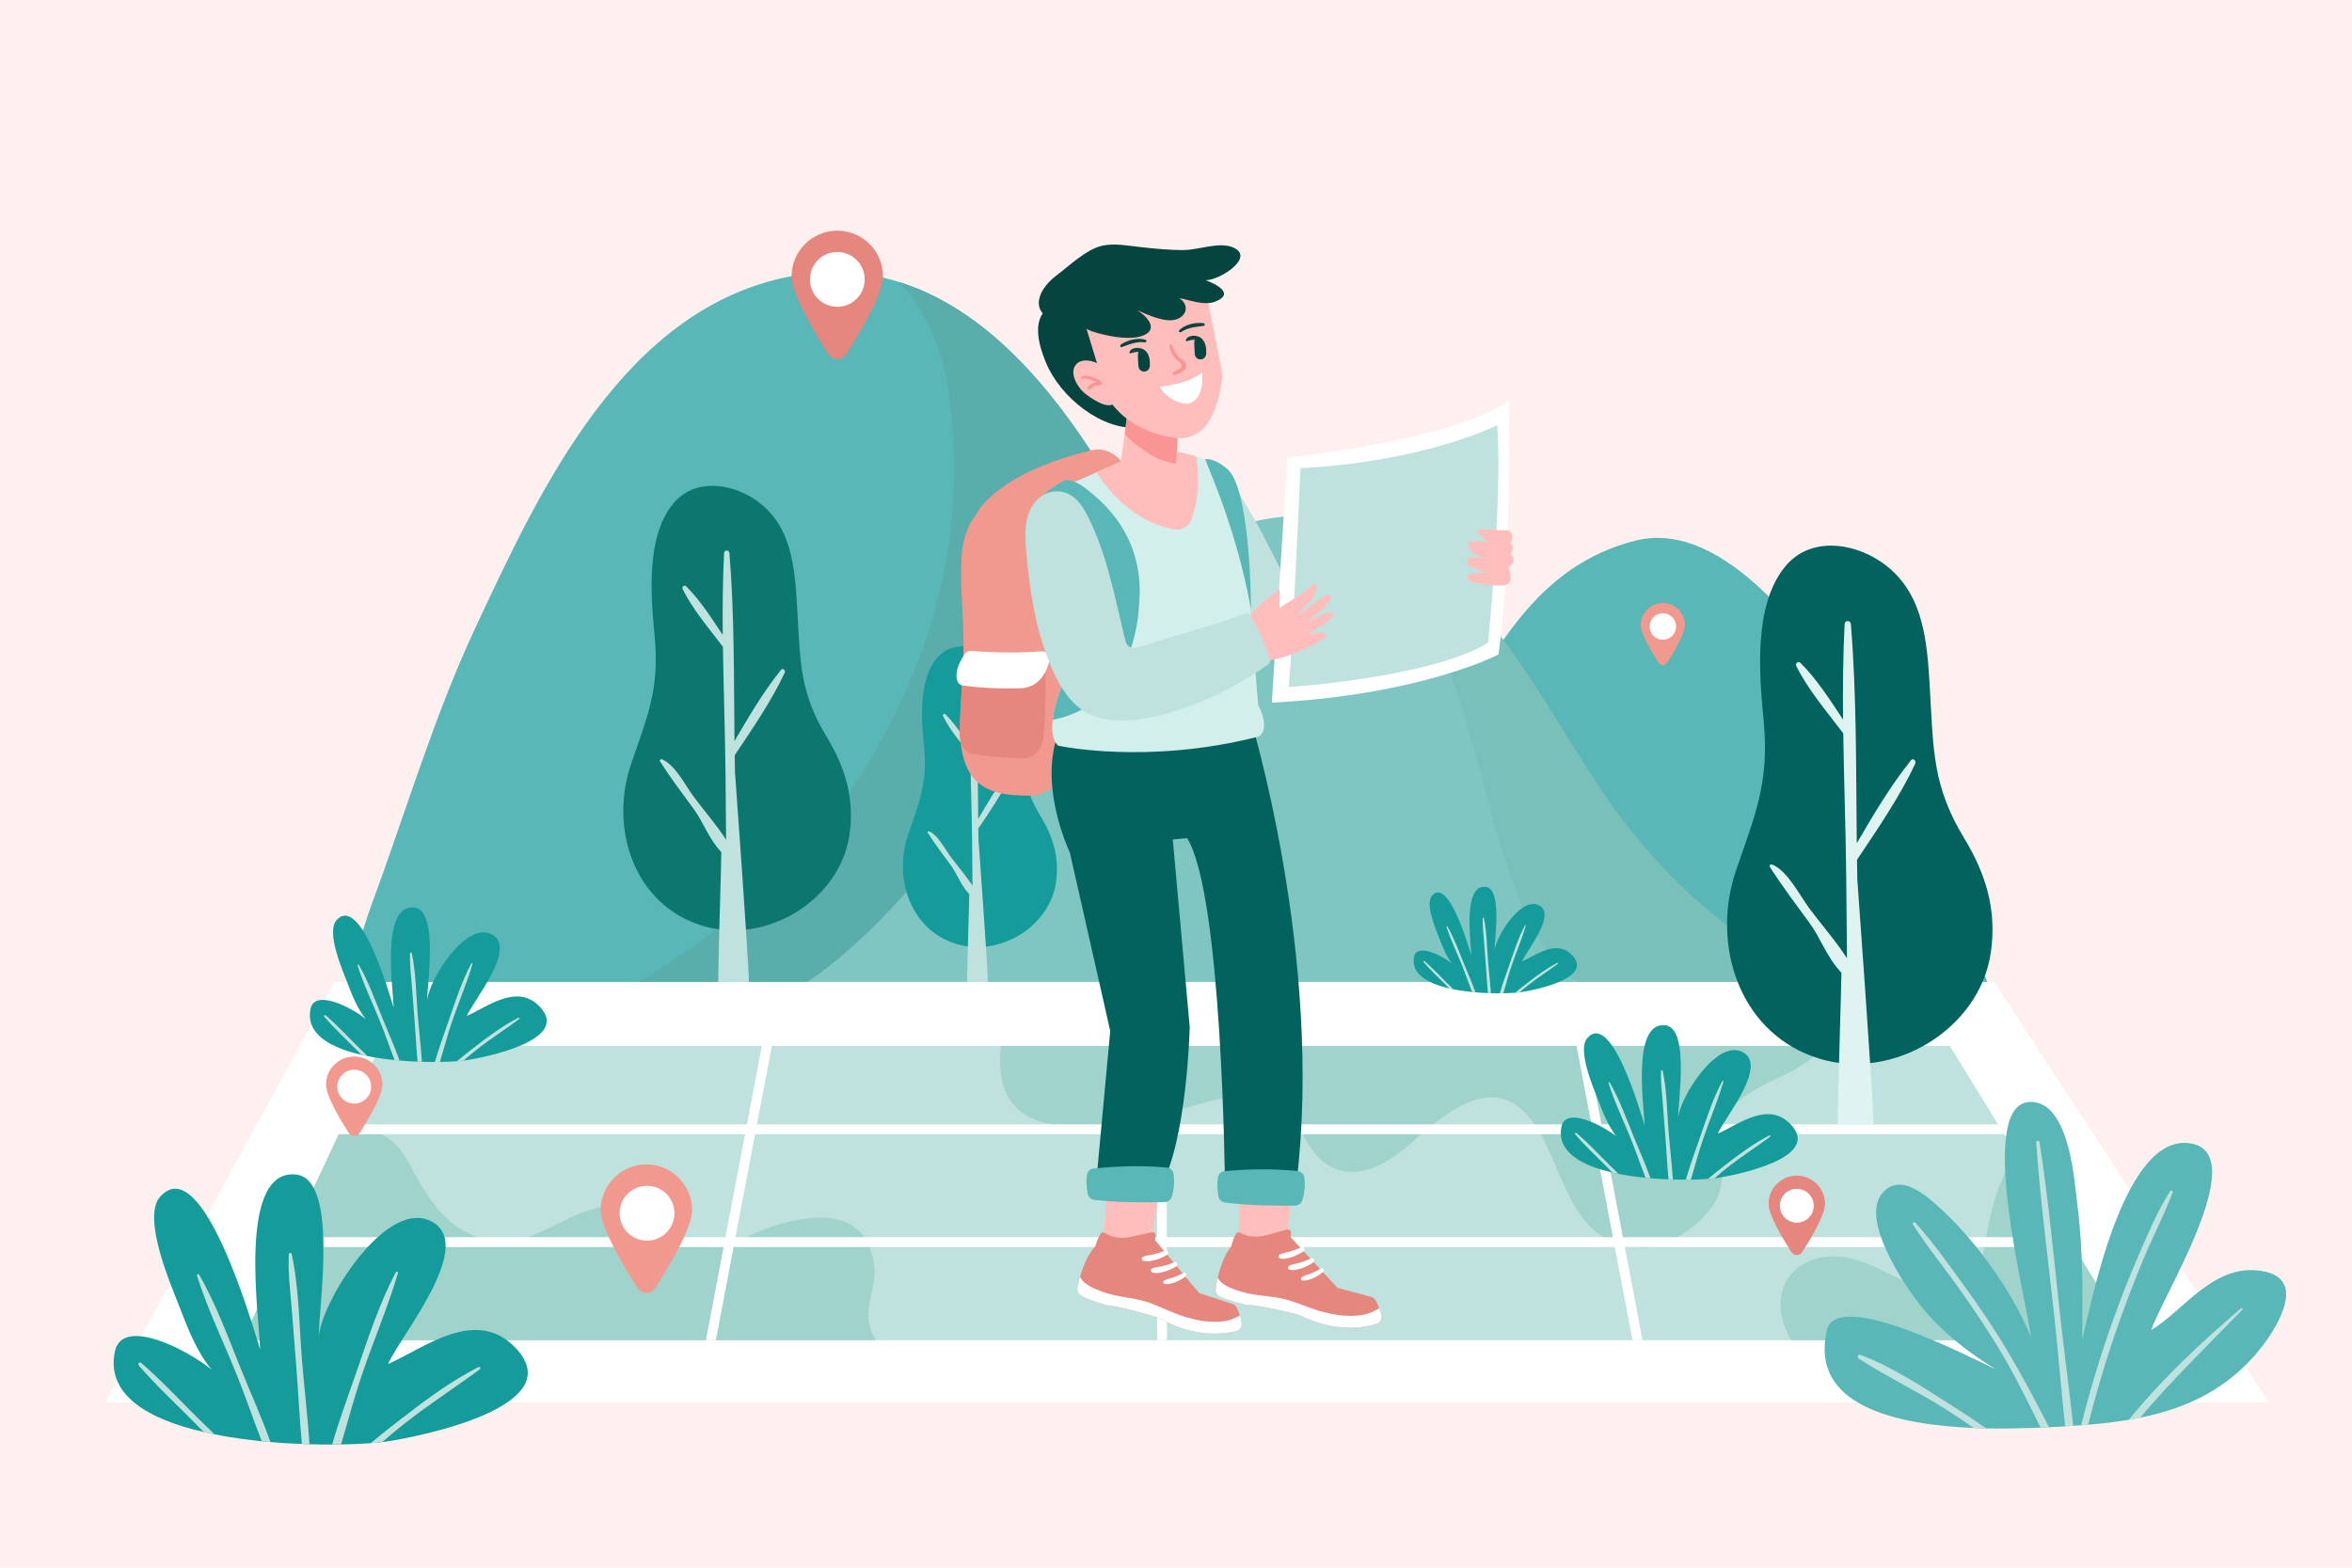 <?xml version="1.0" encoding="utf-8"?>
<!-- Generator: Adobe Illustrator 27.5.0, SVG Export Plug-In . SVG Version: 6.00 Build 0)  -->
<svg version="1.1" xmlns="http://www.w3.org/2000/svg" xmlns:xlink="http://www.w3.org/1999/xlink" x="0px" y="0px"
	 viewBox="0 0 750 500" style="enable-background:new 0 0 750 500;" xml:space="preserve">
<g id="BACKGROUND">
	<rect style="fill:#FFF0F0;" width="750" height="500"/>
</g>
<g id="OBJECTS">
	<g>
		<path style="fill:#59B7B7;" d="M637.155,325.758c-1.001,4.099-90.246,8.494-195.728,12.264
			c-108.188,3.864-233.444,7.055-298.066,8.619c-27.141,0.657-43.582,1.017-43.582,1.017c3.41-4.865,13.563-45.287,18.725-59.21
			c10.888-29.362,19.804-59.867,33.101-88.274c20.555-43.926,47.305-102.353,101.211-112.162
			c12.311-2.237,23.637-1.299,34.008,1.971c27.36,8.588,48.228,33.289,63.918,58.412c11.982,19.147,21.916,39.452,32.491,59.382
			c9.98,18.803,19.617,41.971,41.955,48.431c6.054,1.752,11.529,0.814,16.441-1.799c12.39-6.523,21.306-23.527,27.564-34.212
			c12.78-21.869,26.64-41.345,52.405-47.79C577.289,158.486,638.673,319.438,637.155,325.758z"/>
		<path style="fill:#59ADAB;" d="M441.427,338.023c-3.019,11.122-10.794,18.959-29.753,21.759
			c-11.607,1.705-24.935-1.048-36.511-2.487c-14.064-1.736-27.313-2.628-41.533-2.597c-13.907,0.031-27.548-2.331-41.283-2.253
			c-19.1,0.125-37.919,0.61-57.051-0.313c-21.666-1.048-43.41-0.61-65.091-0.547c-9.668,0.031-20.367,1.251-29.472-2.519
			c0.767-0.86,1.658-1.658,2.628-2.424c5.757-4.458,14.517-7.274,20.727-10.637c11.435-6.164,22.62-12.796,33.821-19.366
			c32.178-18.881,59.945-41.188,79.327-73.82c21.916-36.871,32.069-78.576,24.654-121.297c-1.955-11.279-7.196-22.901-15.065-31.537
			c27.36,8.588,48.228,33.289,63.918,58.412c11.982,19.147,21.916,39.452,32.491,59.382c9.98,18.803,19.617,41.971,41.955,48.431
			c6.054,1.752,11.529,0.814,16.441-1.799c0.673,15.737,0.626,31.521,1.033,47.587C443.023,315.793,444.087,328.199,441.427,338.023
			z"/>
		<path style="fill:#7FC5C2;" d="M618.102,323.678H236.016c37.888-11.044,71.521-62.839,91.935-87.43
			c26.531-31.959,46.57-77.465,95.768-71.052c1.361,0.172,2.707,0.391,4.02,0.657c42.409,8.432,63.793,59.632,86.319,91.153
			c12.17,17.02,27.282,32.397,44.536,43.691c9.746,6.383,19.898,11.482,31.146,14.658
			C596.608,317.295,615.896,318.656,618.102,323.678z"/>
		<path style="fill:#79BFBA;" d="M618.102,323.678h-99.052c-14.877-7.337-26.781-17.552-34.181-35.854
			c-11.732-28.987-14.892-59.96-29.19-88.478c-6.304-12.561-15.815-25.639-27.939-33.492c42.409,8.432,63.793,59.632,86.319,91.153
			c12.17,17.02,27.282,32.397,44.536,43.691c9.746,6.383,19.898,11.482,31.146,14.658
			C596.608,317.295,615.896,318.656,618.102,323.678z"/>
	</g>
	<g>
		<polygon style="fill:#FFFFFF;" points="723.428,447.256 33.562,447.256 106.693,313.183 635.853,313.183 		"/>
		<polygon style="fill:#BFE2DE;" points="679.627,427.439 77.363,427.439 91.239,397.717 92.694,394.588 107.946,361.909 
			108.024,361.738 109.479,358.609 121.164,333.58 621.747,333.58 637.171,358.609 639.111,361.738 643.178,368.339 
			659.369,394.588 661.293,397.717 		"/>
		<path style="fill:#9FD3CC;" d="M279.27,427.439H77.363l30.583-65.53c0.234-0.078,0.469-0.156,0.704-0.219
			c11.279-3.176,17.27,0.672,22.292,10.215c5.553,10.559,11.842,20.853,24.482,23.496c10.935,2.3,18.725-3.708,28.314-7.853
			c14.329-6.21,19.929-1.674,31.443,6.257c13.61,9.386,21.541-0.532,35.432-3.942c13.062-3.207,25.42-2.378,28.001,12.812
			c0.986,5.804-1.158,9.699-1.642,15.362C276.626,422.23,277.784,424.936,279.27,427.439z"/>
		<path style="fill:#9FD3CC;" d="M581.669,333.58c-2.08,2.393-4.427,4.474-6.977,6.132c-7.321,4.771-21.071,8.401-25.013,17.661
			c-2.909,6.805,0.954,15.346-1.22,22.417c-2.862,9.386-15.862,18.302-25.529,18.052c-22.761-0.595-23.981-25.921-34.134-40.031
			c-12.233-17.004-28.408-2.456-39.906,7.665c-12.702,11.185-26.234,12.233-33.633-4.287c-8.557-19.116-24.857-10.715-42.362-6.476
			c-16.957,4.114-52.28,12.608-53.906-14.11c-0.157-2.44-0.094-4.787,0.157-7.024H581.669z"/>
		<path style="fill:#9FD3CC;" d="M679.627,427.439H571.125c-0.798-1.392-1.439-2.706-1.909-3.926
			c-4.959-12.968,3.27-23.559,16.957-22.745c11.404,0.673,20.649,10.074,32.084,11.091c14.47,1.267,13.656-11.701,16.16-22.87
			c1.376-6.179,3.973-15.127,8.76-20.649L679.627,427.439z"/>
		<path style="fill:#FFFFFF;" d="M661.293,397.717l-1.924-3.129H517.51c-2.083-10.95-4.166-21.901-6.247-32.851h127.847l-1.94-3.129
			H510.668c-1.586-8.343-3.174-16.686-4.76-25.029h-3.176c1.585,8.343,3.17,16.686,4.756,25.029H372.047
			c-0.01-8.343-0.021-16.686-0.029-25.029h-3.129c0.008,8.343,0.019,16.686,0.029,25.029H241.363
			c1.587-8.343,3.174-16.686,4.76-25.029h-3.191c-1.585,8.343-3.17,16.686-4.756,25.029H109.479l-1.455,3.129h129.557
			c-2.08,10.95-4.161,21.9-6.242,32.851H92.694l-1.455,3.129h139.506c-1.883,9.907-3.765,19.815-5.647,29.722h3.176
			c1.882-9.907,3.768-19.815,5.652-29.722h135.039c0.012,9.907,0.025,19.815,0.035,29.722h3.129
			c-0.01-9.907-0.022-19.815-0.035-29.722h142.826c1.883,9.907,3.765,19.815,5.647,29.722h3.191
			c-1.887-9.907-3.767-19.815-5.652-29.722H661.293z M234.52,394.588c2.083-10.95,4.164-21.901,6.247-32.851h128.155
			c0.013,10.95,0.025,21.9,0.038,32.851H234.52z M372.089,394.588c-0.013-10.95-0.025-21.901-0.038-32.851h136.032
			c2.081,10.95,4.161,21.9,6.242,32.851H372.089z"/>
	</g>
	<g>
		<g>
			<path style="fill:#0C776F;" d="M220.035,293.803c-18.875-8.287-25.327-30.974-18.832-50.001
				c5.257-15.398,9.165-24.033,7.552-40.95c-1.191-12.489-2.869-31.433,5.823-42.106c6.743-8.279,18.34-6.688,26.119-1.458
				c12.081,8.122,12.784,22.147,13.557,35.614c0.939,16.372,0.819,26.046,9.306,40.021c5.924,9.755,9.018,19.662,7.311,31.33
				c-3.084,21.064-26.736,35.165-46.867,29.018C222.626,294.851,221.303,294.359,220.035,293.803z"/>
			<path style="fill:#BFE2DE;" d="M221.148,257.942c3.339,4.55,4.885,9.706,8.863,13.802c0.027,2.935-0.909,30.949-1.004,41.5h9.827
				c-0.346-10.552-4.46-66.952-4.46-66.952c-0.041-1.802-0.064-3.609-0.092-5.414c5.595-8.363,11.675-17.221,15.951-26.314
				c0.336-0.715-0.61-1.638-1.189-0.917c-5.56,6.93-10.308,14.946-14.83,22.728c-0.227-19.978,0.015-40.113-1.613-59.969
				c-0.089-1.088-1.653-1.109-1.708,0c-0.436,8.671-0.512,17.384-0.427,26.109c-3.569-5.37-7.171-11.053-11.668-15.511
				c-0.596-0.591-1.47,0.154-1.121,0.865c3.229,6.574,8.447,12.574,12.845,18.432c0.196,13.349,0.696,26.715,0.819,39.992
				c0.066,7.177,0.133,14.355,0.199,21.532c-3.051-4.761-6.991-9.219-10.299-13.666c-2.585-3.474-5.878-10.172-10.097-11.971
				c-0.422-0.18-0.973,0.212-0.684,0.663C213.775,248.038,217.501,252.972,221.148,257.942z"/>
		</g>
		<g>
			<path style="fill:#159B9A;" d="M302.321,300.088c-12.774-5.608-17.14-20.961-12.744-33.837
				c3.557-10.42,6.202-16.264,5.111-27.712c-0.806-8.452-1.942-21.272,3.941-28.495c4.563-5.603,12.411-4.526,17.676-0.987
				c8.176,5.496,8.651,14.987,9.174,24.101c0.635,11.079,0.555,17.626,6.298,27.084c4.009,6.602,6.103,13.306,4.948,21.202
				c-2.087,14.255-18.093,23.798-31.717,19.638C304.074,300.797,303.179,300.464,302.321,300.088z"/>
			<path style="fill:#BFE2DE;" d="M303.074,275.819c2.26,3.079,3.306,6.568,5.998,9.34c0.019,1.986-0.615,20.944-0.679,28.085h6.65
				c-0.234-7.141-3.018-45.309-3.018-45.309c-0.027-1.219-0.043-2.442-0.063-3.664c3.786-5.66,7.901-11.654,10.795-17.808
				c0.227-0.484-0.413-1.108-0.805-0.62c-3.763,4.689-6.976,10.114-10.036,15.381c-0.154-13.52,0.01-27.146-1.092-40.583
				c-0.061-0.736-1.119-0.751-1.156,0c-0.295,5.868-0.347,11.765-0.289,17.669c-2.415-3.634-4.853-7.48-7.896-10.497
				c-0.403-0.4-0.995,0.104-0.758,0.585c2.185,4.449,5.716,8.509,8.693,12.474c0.133,9.034,0.471,18.079,0.554,27.064
				c0.045,4.857,0.09,9.714,0.135,14.572c-2.065-3.222-4.731-6.239-6.97-9.248c-1.749-2.351-3.978-6.883-6.833-8.101
				c-0.285-0.122-0.658,0.143-0.463,0.449C298.085,269.116,300.606,272.456,303.074,275.819z"/>
		</g>
		<g>
			<path style="fill:#02625E;" d="M575.543,335.939c-22.011-9.663-29.535-36.12-21.96-58.308
				c6.13-17.956,10.688-28.025,8.807-47.753c-1.389-14.564-3.346-36.655,6.79-49.101c7.863-9.654,21.387-7.799,30.459-1.7
				c14.088,9.471,14.908,25.826,15.809,41.531c1.095,19.092,0.956,30.373,10.852,46.67c6.908,11.376,10.517,22.929,8.526,36.535
				c-3.596,24.564-31.178,41.007-54.654,33.839C578.564,337.161,577.021,336.587,575.543,335.939z"/>
			<path style="fill:#DFF4F1;" d="M576.841,294.12c3.894,5.306,5.697,11.318,10.336,16.094c0.032,3.423-1.06,36.091-1.171,48.395
				h11.459c-0.403-12.305-5.201-78.075-5.201-78.075c-0.047-2.101-0.075-4.208-0.108-6.314c6.524-9.753,13.614-20.082,18.602-30.686
				c0.392-0.833-0.712-1.91-1.386-1.069c-6.484,8.081-12.021,17.429-17.294,26.504c-0.265-23.297,0.018-46.777-1.881-69.932
				c-0.104-1.268-1.927-1.294-1.992,0c-0.508,10.112-0.598,20.272-0.498,30.447c-4.162-6.263-8.362-12.889-13.606-18.088
				c-0.695-0.689-1.714,0.18-1.307,1.008c3.765,7.665,9.851,14.663,14.979,21.494c0.228,15.567,0.811,31.154,0.954,46.636
				c0.078,8.37,0.155,16.74,0.232,25.109c-3.558-5.551-8.152-10.751-12.01-15.936c-3.014-4.051-6.854-11.861-11.774-13.959
				c-0.492-0.21-1.134,0.247-0.798,0.774C568.243,282.57,572.587,288.324,576.841,294.12z"/>
		</g>
	</g>
	<g>
		<g>
			<path style="fill:#159B9A;" d="M123.292,459.758c-0.422,0.063-0.892,0.125-1.392,0.188c-1.064,0.125-2.299,0.25-3.676,0.344
				c-2.659,0.203-5.882,0.344-9.48,0.407c-0.923,0.016-1.862,0.031-2.831,0.031c-2.299,0-4.709-0.031-7.212-0.094
				c-0.798-0.016-1.611-0.047-2.44-0.094c-3.238-0.109-6.617-0.313-10.028-0.61c-0.907-0.078-1.83-0.157-2.753-0.251
				c-2.065-0.219-4.145-0.453-6.21-0.735c-2.988-0.407-5.96-0.892-8.838-1.471c-1.173-0.219-2.315-0.469-3.457-0.735
				c-17.489-4.02-31.193-11.701-28.361-25.639c2.268-11.107,22.276-1.158,30.864,5.71c-4.818-5.647-7.884-13.875-10.465-20.555
				c-2.534-6.555-11.858-27.955-5.929-34.587c13.516-15.08,29.628,41.72,31.85,48.697c-0.141-9.355-7.478-57.333,11.263-55.784
				c13.954,1.142,7.415,42.018,7.415,52.311c0.266-11.028,22.01-46.1,36.668-36.933c12.89,8.056-10.653,36.198-14.532,45.083
				c11.451-5.021,27.954-18.381,40.579-5.225C182.345,448.573,133.694,458.209,123.292,459.758z"/>
			<path style="fill:#BFE2DE;" d="M86.233,459.93c-0.907-0.078-1.83-0.157-2.753-0.251c-2.675-6.82-5.021-13.781-7.712-20.524
				c-4.271-10.7-9.496-21.306-12.953-32.287c-0.125-0.422,0.485-0.657,0.704-0.298c5.506,9.59,9.386,20.43,13.547,30.661
				C80.101,444.678,83.495,452.234,86.233,459.93z"/>
			<path style="fill:#BFE2DE;" d="M98.701,460.634c-0.798-0.016-1.611-0.047-2.44-0.094c-0.767-8.197-1.127-16.456-1.784-24.622
				c-0.485-5.975-0.938-11.951-1.408-17.927c-0.454-5.929-1.283-11.998-0.97-17.927c0.016-0.516,0.798-0.657,0.907-0.125
				c2.409,11.107,2.393,23.105,3.332,34.415C97.058,443.067,98.122,451.858,98.701,460.634z"/>
			<path style="fill:#BFE2DE;" d="M126.905,406.024c-3.316,11.247-8.056,22.135-11.779,33.273c-2.346,7.008-4.239,14.251-6.382,21.4
				c-0.923,0.016-1.862,0.031-2.831,0.031c2.19-7.681,5.037-15.284,7.587-22.667c3.739-10.825,7.368-22.166,12.749-32.319
				C126.436,405.367,127.015,405.633,126.905,406.024z"/>
			<path style="fill:#BFE2DE;" d="M152.967,436.747c-7.931,5.882-16.238,11.185-24.012,17.317c-2.409,1.893-4.756,3.879-7.055,5.882
				c-1.064,0.125-2.299,0.25-3.676,0.344c3.301-2.784,6.695-5.444,10.059-8.041c7.634-5.897,15.643-11.842,24.278-16.222
				C153.029,435.793,153.389,436.434,152.967,436.747z"/>
			<path style="fill:#BFE2DE;" d="M68.431,457.474c-1.173-0.219-2.315-0.469-3.457-0.735c-1.048-1.079-2.096-2.143-3.144-3.207
				c-5.882-5.944-12.108-11.701-17.567-18.021c-0.469-0.547,0.25-1.267,0.798-0.798c6.32,5.46,12.077,11.686,18.021,17.567
				C64.849,454.017,66.632,455.738,68.431,457.474z"/>
		</g>
		<g>
			<path style="fill:#159B9A;" d="M148.61,338.156c-0.242,0.036-0.51,0.072-0.796,0.107c-0.608,0.071-1.315,0.143-2.103,0.197
				c-1.521,0.116-3.365,0.197-5.423,0.233c-0.528,0.009-1.065,0.018-1.62,0.018c-1.315,0-2.693-0.018-4.125-0.054
				c-0.456-0.009-0.922-0.027-1.396-0.054c-1.852-0.063-3.785-0.179-5.736-0.349c-0.519-0.045-1.047-0.09-1.575-0.143
				c-1.181-0.125-2.371-0.259-3.553-0.42c-1.709-0.233-3.409-0.51-5.056-0.841c-0.671-0.125-1.324-0.268-1.978-0.421
				c-10.005-2.3-17.844-6.693-16.224-14.667c1.298-6.354,12.743-0.662,17.656,3.266c-2.756-3.23-4.51-7.937-5.987-11.758
				c-1.45-3.75-6.783-15.991-3.392-19.785c7.732-8.626,16.949,23.866,18.22,27.857c-0.081-5.351-4.278-32.797,6.443-31.911
				c7.982,0.653,4.242,24.036,4.242,29.924c0.152-6.309,12.591-26.371,20.975-21.128c7.374,4.608-6.094,20.707-8.313,25.79
				c6.55-2.872,15.991-10.515,23.213-2.989C182.391,331.758,154.561,337.27,148.61,338.156z"/>
			<path style="fill:#BFE2DE;" d="M127.411,338.254c-0.519-0.045-1.047-0.09-1.575-0.143c-1.53-3.902-2.872-7.884-4.412-11.741
				c-2.443-6.121-5.432-12.188-7.41-18.47c-0.072-0.242,0.277-0.376,0.403-0.17c3.15,5.486,5.369,11.687,7.75,17.539
				C123.903,329.53,125.845,333.852,127.411,338.254z"/>
			<path style="fill:#BFE2DE;" d="M134.543,338.657c-0.456-0.009-0.922-0.027-1.396-0.054c-0.438-4.689-0.644-9.414-1.02-14.085
				c-0.277-3.418-0.537-6.837-0.805-10.255c-0.26-3.392-0.734-6.864-0.555-10.255c0.009-0.295,0.456-0.376,0.519-0.072
				c1.378,6.354,1.369,13.217,1.906,19.687C133.604,328.608,134.212,333.637,134.543,338.657z"/>
			<path style="fill:#BFE2DE;" d="M150.678,307.418c-1.897,6.434-4.608,12.662-6.738,19.034c-1.342,4.009-2.425,8.152-3.651,12.242
				c-0.528,0.009-1.065,0.018-1.62,0.018c1.253-4.394,2.882-8.743,4.34-12.967c2.139-6.192,4.215-12.68,7.293-18.488
				C150.409,307.042,150.74,307.194,150.678,307.418z"/>
			<path style="fill:#BFE2DE;" d="M165.586,324.993c-4.537,3.365-9.289,6.398-13.736,9.906c-1.378,1.083-2.72,2.219-4.036,3.365
				c-0.608,0.071-1.315,0.143-2.103,0.197c1.888-1.593,3.83-3.114,5.754-4.6c4.367-3.373,8.949-6.774,13.888-9.28
				C165.622,324.447,165.827,324.814,165.586,324.993z"/>
			<path style="fill:#BFE2DE;" d="M117.228,336.849c-0.671-0.125-1.324-0.268-1.978-0.421c-0.6-0.617-1.199-1.226-1.799-1.835
				c-3.365-3.4-6.926-6.693-10.049-10.309c-0.269-0.313,0.143-0.725,0.456-0.456c3.615,3.123,6.908,6.685,10.309,10.049
				C115.178,334.872,116.199,335.856,117.228,336.849z"/>
		</g>
		<g>
			<path style="fill:#159B9A;" d="M547.512,375.7c-0.242,0.036-0.51,0.072-0.797,0.107c-0.608,0.072-1.315,0.143-2.103,0.197
				c-1.521,0.116-3.365,0.197-5.423,0.233c-0.528,0.009-1.065,0.018-1.62,0.018c-1.315,0-2.694-0.018-4.125-0.054
				c-0.456-0.009-0.922-0.027-1.396-0.054c-1.852-0.063-3.785-0.179-5.736-0.349c-0.519-0.045-1.047-0.09-1.575-0.143
				c-1.181-0.125-2.371-0.259-3.553-0.42c-1.709-0.233-3.409-0.51-5.056-0.841c-0.671-0.125-1.324-0.268-1.978-0.421
				c-10.005-2.3-17.844-6.693-16.224-14.667c1.298-6.354,12.743-0.662,17.656,3.266c-2.756-3.23-4.51-7.937-5.987-11.758
				c-1.45-3.75-6.783-15.991-3.392-19.785c7.732-8.626,16.949,23.866,18.219,27.857c-0.081-5.351-4.277-32.797,6.443-31.911
				c7.982,0.653,4.242,24.036,4.242,29.924c0.152-6.309,12.591-26.371,20.976-21.128c7.374,4.608-6.094,20.707-8.313,25.79
				c6.55-2.872,15.991-10.515,23.213-2.989C581.293,369.302,553.463,374.814,547.512,375.7z"/>
			<path style="fill:#BFE2DE;" d="M526.313,375.798c-0.519-0.045-1.047-0.09-1.575-0.143c-1.53-3.902-2.872-7.884-4.412-11.741
				c-2.443-6.121-5.432-12.188-7.409-18.47c-0.072-0.242,0.277-0.376,0.403-0.17c3.15,5.486,5.369,11.687,7.75,17.539
				C522.805,367.073,524.747,371.396,526.313,375.798z"/>
			<path style="fill:#BFE2DE;" d="M533.445,376.201c-0.456-0.009-0.922-0.027-1.396-0.054c-0.438-4.689-0.644-9.414-1.02-14.085
				c-0.277-3.418-0.537-6.837-0.805-10.255c-0.26-3.391-0.734-6.863-0.555-10.255c0.009-0.295,0.456-0.376,0.519-0.072
				c1.378,6.354,1.369,13.217,1.906,19.687C532.505,366.152,533.114,371.181,533.445,376.201z"/>
			<path style="fill:#BFE2DE;" d="M549.579,344.961c-1.897,6.434-4.609,12.662-6.738,19.034c-1.342,4.009-2.425,8.152-3.651,12.242
				c-0.528,0.009-1.065,0.018-1.62,0.018c1.253-4.394,2.881-8.743,4.34-12.967c2.139-6.192,4.215-12.68,7.293-18.488
				C549.311,344.586,549.642,344.738,549.579,344.961z"/>
			<path style="fill:#BFE2DE;" d="M564.488,362.536c-4.537,3.365-9.289,6.398-13.736,9.906c-1.378,1.083-2.72,2.219-4.036,3.365
				c-0.608,0.072-1.315,0.143-2.103,0.197c1.888-1.593,3.83-3.114,5.754-4.6c4.367-3.373,8.949-6.774,13.888-9.28
				C564.523,361.991,564.729,362.357,564.488,362.536z"/>
			<path style="fill:#BFE2DE;" d="M516.13,374.393c-0.671-0.125-1.324-0.268-1.978-0.421c-0.6-0.617-1.199-1.226-1.799-1.835
				c-3.365-3.4-6.926-6.693-10.049-10.309c-0.268-0.313,0.143-0.725,0.456-0.456c3.615,3.123,6.908,6.685,10.309,10.049
				C514.08,372.416,515.1,373.4,516.13,374.393z"/>
		</g>
		<g>
			<path style="fill:#159B9A;" d="M485.114,316.428c-0.166,0.025-0.352,0.049-0.549,0.074c-0.419,0.049-0.907,0.099-1.45,0.136
				c-1.049,0.08-2.319,0.136-3.738,0.16c-0.364,0.006-0.734,0.012-1.117,0.012c-0.907,0-1.857-0.012-2.844-0.037
				c-0.315-0.006-0.635-0.018-0.962-0.037c-1.277-0.043-2.609-0.123-3.954-0.241c-0.358-0.031-0.722-0.062-1.086-0.099
				c-0.814-0.086-1.635-0.179-2.449-0.29c-1.178-0.161-2.35-0.352-3.485-0.58c-0.463-0.086-0.913-0.185-1.363-0.29
				c-6.897-1.585-12.301-4.614-11.184-10.111c0.895-4.38,8.784-0.456,12.171,2.252c-1.9-2.227-3.109-5.472-4.127-8.106
				c-0.999-2.585-4.676-11.024-2.338-13.639c5.33-5.947,11.684,16.452,12.56,19.204c-0.056-3.689-2.949-22.609,4.441-21.998
				c5.503,0.45,2.924,16.57,2.924,20.629c0.105-4.349,8.68-18.18,14.46-14.565c5.083,3.177-4.201,14.275-5.731,17.779
				c4.516-1.98,11.024-7.248,16.002-2.06C508.401,312.017,489.216,315.817,485.114,316.428z"/>
			<path style="fill:#BFE2DE;" d="M470.5,316.496c-0.358-0.031-0.722-0.062-1.086-0.099c-1.055-2.69-1.98-5.435-3.041-8.094
				c-1.684-4.219-3.745-8.402-5.108-12.732c-0.049-0.167,0.191-0.259,0.278-0.117c2.171,3.782,3.701,8.057,5.342,12.091
				C468.082,310.481,469.42,313.461,470.5,316.496z"/>
			<path style="fill:#BFE2DE;" d="M475.416,316.773c-0.315-0.006-0.635-0.018-0.962-0.037c-0.302-3.232-0.444-6.49-0.703-9.71
				c-0.191-2.356-0.37-4.713-0.555-7.069c-0.179-2.338-0.506-4.732-0.383-7.069c0.006-0.204,0.315-0.259,0.358-0.049
				c0.95,4.38,0.944,9.111,1.314,13.572C474.769,309.846,475.188,313.313,475.416,316.773z"/>
			<path style="fill:#BFE2DE;" d="M486.539,295.238c-1.308,4.435-3.177,8.729-4.645,13.121c-0.925,2.764-1.672,5.62-2.517,8.439
				c-0.364,0.006-0.734,0.012-1.117,0.012c0.864-3.029,1.986-6.027,2.992-8.939c1.474-4.269,2.906-8.741,5.028-12.745
				C486.354,294.979,486.582,295.084,486.539,295.238z"/>
			<path style="fill:#BFE2DE;" d="M496.816,307.353c-3.128,2.32-6.403,4.411-9.469,6.829c-0.95,0.746-1.875,1.53-2.782,2.32
				c-0.419,0.049-0.907,0.099-1.45,0.136c1.302-1.098,2.64-2.147,3.967-3.171c3.01-2.326,6.169-4.67,9.574-6.397
				C496.841,306.977,496.983,307.23,496.816,307.353z"/>
			<path style="fill:#BFE2DE;" d="M463.48,315.527c-0.463-0.086-0.913-0.185-1.363-0.29c-0.414-0.426-0.827-0.845-1.24-1.265
				c-2.32-2.344-4.775-4.614-6.928-7.106c-0.185-0.216,0.099-0.5,0.315-0.315c2.492,2.153,4.762,4.608,7.107,6.928
				C462.067,314.164,462.77,314.843,463.48,315.527z"/>
		</g>
		<g>
			<path style="fill:#59B7B7;" d="M723.224,426.829c-7.353,10.731-17.646,18.24-29.926,22.432c-3.551,1.205-7.196,2.143-10.856,2.91
				c-1.189,0.234-2.393,0.454-3.582,0.641c-4.302,0.735-8.635,1.236-13,1.596c-0.735,0.063-1.486,0.125-2.221,0.172
				c-0.845,0.063-1.69,0.125-2.55,0.172c-0.86,0.063-1.705,0.125-2.565,0.172c-0.281,0.016-0.548,0.031-0.829,0.047
				c-1.267,0.078-2.706,0.156-4.286,0.234c-0.86,0.047-1.752,0.078-2.691,0.125c-0.782,0.031-1.611,0.063-2.456,0.094
				c-4.427,0.156-9.527,0.266-14.892,0.156c-1.314-0.031-2.644-0.078-3.973-0.141c-24.56-1.017-52.483-7.008-46.836-31.177
				c3.16-13.563,45.709,8.713,53.828,12.452c-10.575-6.46-20.211-14.407-27.25-24.732c-4.302-6.351-16.081-24.701-8.26-32.147
				c5.538-5.272,12.968,1.173,17.192,4.974c11.779,10.559,23.574,26.891,29.535,41.642c-0.657-9.057-19.273-78.685,1.502-74.853
				c11.013,2.034,12.405,25.42,13.344,32.851c1.83,14.236,1.643,28.502,1.517,42.816c3.254-13.25,13.594-66.922,35.072-62.495
				c18.975,3.926-10.356,50.137-13.015,59.46c10.809-6.711,20.242-21.744,35.76-18.756
				C734.159,407.854,727.839,420.071,723.224,426.829z"/>
			<path style="fill:#BFE2DE;" d="M633.37,455.581c-1.314-0.031-2.644-0.078-3.973-0.141c-2.863-1.987-5.757-3.926-8.713-5.819
				c-9.089-5.819-18.975-10.45-27.986-16.316c-0.594-0.391-0.219-1.47,0.501-1.205c9.996,3.739,19.554,10.059,28.518,15.753
				C625.642,450.341,629.553,452.906,633.37,455.581z"/>
			<path style="fill:#BFE2DE;" d="M653.409,455.206c-0.86,0.047-1.752,0.078-2.691,0.125c-3.801-7.571-7.462-15.221-11.701-22.495
				c-4.38-7.493-9.229-14.689-14.236-21.775c-4.849-6.883-10.277-13.422-14.783-20.508c-0.297-0.469,0.391-1.001,0.751-0.594
				c5.694,6.257,10.638,13.344,15.612,20.18c4.974,6.805,9.683,13.829,13.985,21.071
				C644.992,439.031,649.216,447.103,653.409,455.206z"/>
			<path style="fill:#BFE2DE;" d="M661.089,454.752c-0.86,0.063-1.705,0.125-2.565,0.172c-1.267-11.67-2.174-23.402-3.441-34.978
				c-2.018-18.49-4.474-36.996-5.788-55.549c-0.047-0.704,0.97-0.735,1.064-0.063c2.878,18.381,4.568,36.996,6.601,55.486
				C658.227,431.413,659.869,443.082,661.089,454.752z"/>
			<path style="fill:#BFE2DE;" d="M692.829,380.244c-2.644,7.133-6.242,13.954-9.167,20.977c-2.863,6.852-5.553,13.766-8.025,20.774
				c-3.754,10.638-7.024,21.462-9.777,32.413c-0.735,0.063-1.486,0.125-2.221,0.172c2.862-11.435,6.273-22.714,10.262-33.821
				c2.456-6.836,5.115-13.609,8.009-20.273c3.019-6.93,6.007-14.22,10.121-20.587C692.282,379.508,693.002,379.759,692.829,380.244z
				"/>
			<path style="fill:#BFE2DE;" d="M715.043,417.725c-11.107,11.451-22.495,22.417-32.601,34.446
				c-1.189,0.234-2.393,0.454-3.582,0.641c10.606-13.093,23.168-24.81,35.729-35.526
				C714.902,417.036,715.324,417.443,715.043,417.725z"/>
		</g>
	</g>
	<g>
		<g>
			<path style="fill:#E5867F;" d="M281.564,88.139c0,5.769-7.491,18.245-11.728,24.841c-1.329,2.068-4.343,2.068-5.672,0
				c-4.237-6.596-11.728-19.072-11.728-24.841c0-8.044,6.521-14.564,14.564-14.564C275.043,73.575,281.564,80.096,281.564,88.139z"
				/>
			<circle style="fill:#FFFFFF;" cx="266.999" cy="89.11" r="8.739"/>
		</g>
		<g>
			<path style="fill:#F2998F;" d="M220.687,385.945c0,5.769-7.491,18.245-11.728,24.841c-1.329,2.068-4.343,2.068-5.672,0
				c-4.237-6.596-11.728-19.072-11.728-24.841c0-8.044,6.521-14.564,14.564-14.564C214.167,371.381,220.687,377.901,220.687,385.945
				z"/>
			
				<ellipse transform="matrix(0.925 -0.381 0.381 0.925 -131.763 107.589)" style="fill:#FFFFFF;" cx="206.123" cy="386.916" rx="8.739" ry="8.739"/>
		</g>
		<g>
			<path style="fill:#F2998F;" d="M121.96,345.967c0,3.565-4.63,11.277-7.249,15.353c-0.821,1.278-2.684,1.278-3.506,0
				c-2.619-4.077-7.249-11.788-7.249-15.353c0-4.971,4.03-9.002,9.002-9.002C117.93,336.966,121.96,340.996,121.96,345.967z"/>
			<path style="fill:#FFFFFF;" d="M118.359,346.568c0,2.983-2.418,5.401-5.401,5.401c-2.983,0-5.401-2.418-5.401-5.401
				c0-2.983,2.418-5.401,5.401-5.401C115.941,341.167,118.359,343.585,118.359,346.568z"/>
		</g>
		<g>
			<path style="fill:#E5867F;" d="M581.96,383.967c0,3.565-4.63,11.277-7.249,15.353c-0.821,1.278-2.684,1.278-3.506,0
				c-2.619-4.077-7.249-11.788-7.249-15.353c0-4.971,4.03-9.002,9.002-9.002S581.96,378.996,581.96,383.967z"/>
			<path style="fill:#FFFFFF;" d="M578.359,384.568c0,2.983-2.418,5.401-5.401,5.401s-5.401-2.418-5.401-5.401
				c0-2.983,2.418-5.401,5.401-5.401S578.359,381.585,578.359,384.568z"/>
		</g>
		<g>
			<path style="fill:#F2998F;" d="M537.273,199.348c0,2.788-3.621,8.819-5.669,12.007c-0.642,1-2.099,1-2.741,0
				c-2.048-3.188-5.669-9.218-5.669-12.007c0-3.888,3.152-7.039,7.039-7.039C534.122,192.309,537.273,195.46,537.273,199.348z"/>
			<path style="fill:#FFFFFF;" d="M534.458,199.818c0,2.333-1.891,4.224-4.224,4.224c-2.333,0-4.224-1.891-4.224-4.224
				s1.891-4.224,4.224-4.224C532.567,195.594,534.458,197.485,534.458,199.818z"/>
		</g>
	</g>
	<g>
		<g>
			<path style="fill:#F2998F;" d="M338.712,186.325c-0.293-3.873-0.454-7.979-1.075-11.876l0,0l23.04-20.305
				c-3.093-12.734-12.091-10.669-12.091-10.669c-29.667,7.138-36.468,18.751-37.519,20.965c-0.055,0.07-0.11,0.138-0.165,0.209
				c-2.952,3.814-4.122,8.98-4.362,14.172c-0.414,8.983,0.784,17.943,0.711,26.922c-0.059,7.177-0.647,14.232-0.957,21.39
				c-0.295,6.81-0.386,13.989,3.09,19.556c4.138,6.626,12.288,7.02,18.655,7.09c2.736,0.03,5.791-0.889,7.954-3.094
				c2.507-2.555,3.334-7.79,3.706-11.55c0.858-8.682,0.227-18.045-0.041-26.749C339.39,203.685,339.369,195.01,338.712,186.325z"/>
			<g>
				<path style="fill:#E5867F;" d="M307.444,212.822c0,0-1.417,11.165-1.427,21.968c-0.003,2.909,1.835,5.364,4.287,5.715
					c3.738,0.535,9.566,1.223,15.735,1.392c3.385,0.093,6.27-2.853,6.694-6.808c0.482-4.485,0.836-11.838,0.582-23.817
					L307.444,212.822z"/>
				<path style="fill:#FFFFFF;" d="M309.528,207.584c3.091,0.264,12.579,0.925,22.752,0.153c1.538-0.117,2.693,1.697,2.216,3.491
					c-0.961,3.617-3.478,8.523-10.053,8.305c0,0-8.559,0.319-17.441-0.884c-0.889-0.12-1.645-0.877-1.874-1.935
					c-0.346-1.599-0.156-4.298,2.594-8.209C308.172,207.867,308.841,207.525,309.528,207.584z"/>
			</g>
		</g>
		<path style="fill:#BFE2DE;" d="M445.261,166.712c-8.7,6.206-20.361,12.217-29.526,18.075c-1.326,0.847-2.865,1.903-4.311,1.284
			c-0.964-0.412-1.516-1.411-1.996-2.342c-5.881-11.388-11.656-24.01-19.941-33.944c-1.088,1.39-2.772,2.307-4.626,2.342
			c-2.705,0.051-4.804,0.415-7.059,1.75c-1.461,0.866-2.231,2.173-2.672,3.631c-0.156,0.516-0.284,1.04-0.395,1.567
			c-0.029,0.14-0.179,1.061-0.238,1.388c-0.03,0.354-0.124,1.277-0.136,1.42c-0.046,0.564-0.084,1.129-0.124,1.694
			c-0.117,1.668-0.248,3.337-0.449,4.997c3.928,10.93,8.775,21.595,15.892,30.737c3.681,4.729,8.271,9.2,14.104,10.577
			c10.836,2.559,23.872-5.093,32.417-10.979c4.519-3.113,8.756-6.682,12.707-10.581c2.29-2.26,5.192-5.236,7.294-7.703
			C457.19,179.465,446.629,165.736,445.261,166.712z"/>
		<g>
			<path style="fill:#FFBDBB;" d="M393.695,360.785c0,0,3.122,25.771,0.758,35.186l16.077-2.175l3.038-31.334
				C413.567,362.462,404.692,356.023,393.695,360.785z"/>
			<g>
				<path style="fill:#E5867F;" d="M438.947,422.203c-3.657,1.179-12.874,3.047-24.428-2.706c-0.239-0.124-0.488-0.218-0.755-0.284
					c-2.013-0.517-11.204-2.814-16.402-3.082c0,0-4.653-0.968-8.223-2.536c-1.037-0.456-1.633-1.555-1.464-2.672
					c0.129-0.902,0.337-2.083,0.639-3.393c0.735-3.224,2.063-7.26,4.342-10.043c0,0,0.538-2.423,1.444-3.979
					c0.281-0.475,0.894-0.623,1.372-0.349c1.272,0.741,4.116,1.917,8.172,0.841l6.746-1.844c0.702-0.186,1.376,0.385,1.297,1.116
					l-0.145,1.297l14.921,16.172l10.876,2.924c0.55,0.148,1.013,0.512,1.287,1.011c0.336,0.611,0.802,1.528,1.203,2.574
					c0.29,0.746,0.544,1.549,0.696,2.35C440.742,420.738,440.056,421.849,438.947,422.203z"/>
				<path style="fill:#FFFFFF;" d="M438.947,422.203c-3.657,1.179-12.874,3.047-24.428-2.706c-0.239-0.124-0.488-0.218-0.755-0.284
					c-2.013-0.517-11.204-2.814-16.402-3.082c0,0-4.653-0.968-8.223-2.536c-1.037-0.456-1.633-1.555-1.464-2.672
					c0.129-0.902,0.337-2.083,0.639-3.393c1.164,2.502,5.338,3.775,7.536,4.448c4.685,1.447,9.576,1.219,14.278,2.492
					c4.091,1.117,7.911,3.001,12.041,4.028c4.662,1.167,9.916,1.845,14.572,0.284c0.153-0.05,1.974-0.867,3.089-1.535
					c0.29,0.746,0.544,1.549,0.696,2.35C440.742,420.738,440.056,421.849,438.947,422.203z"/>
				<g>
					<path style="fill:#FFFFFF;" d="M414.928,397.76c-1.134,0.602-2.356,1.045-3.587,1.406c-1.073,0.315-2.371,0.424-3.342,0.982
						c-0.462,0.266-0.483,1.006,0.075,1.185c1.194,0.383,2.666-0.013,3.826-0.381c1.338-0.425,2.518-1.069,3.705-1.812
						C416.426,398.626,415.819,397.287,414.928,397.76z"/>
					<path style="fill:#FFFFFF;" d="M417.961,401.352c-1.134,0.602-2.356,1.044-3.587,1.406c-1.073,0.315-2.371,0.424-3.342,0.982
						c-0.462,0.266-0.483,1.006,0.075,1.185c1.194,0.383,2.666-0.013,3.826-0.381c1.338-0.425,2.518-1.069,3.705-1.812
						C419.459,402.218,418.852,400.878,417.961,401.352z"/>
					<path style="fill:#FFFFFF;" d="M421.062,404.614c-0.95,0.634-1.997,1.137-3.061,1.571c-0.928,0.378-2.081,0.599-2.89,1.178
						c-0.385,0.276-0.319,0.921,0.203,1.023c1.116,0.217,2.393-0.27,3.393-0.703c1.153-0.499,2.139-1.174,3.121-1.935
						C422.507,405.222,421.808,404.117,421.062,404.614z"/>
				</g>
			</g>
			<g>
				<path style="fill:#FFBDBB;" d="M352.218,360.825c0,0,1.787,25.898-1.061,35.178l16.168-1.341l4.652-31.135
					C371.977,363.527,363.447,356.638,352.218,360.825z"/>
				<g>
					<path style="fill:#E5867F;" d="M394.236,424.5c-3.713,0.988-13.014,2.378-24.255-3.964c-0.232-0.136-0.476-0.243-0.739-0.322
						c-1.983-0.621-11.043-3.389-16.221-3.925c0,0-4.597-1.207-8.081-2.958c-1.012-0.509-1.55-1.637-1.324-2.745
						c0.176-0.894,0.444-2.063,0.814-3.356c0.901-3.182,2.435-7.144,4.855-9.805c0,0,0.663-2.392,1.648-3.899
						c0.305-0.46,0.925-0.576,1.388-0.278c1.232,0.806,4.011,2.127,8.118,1.262l6.833-1.493c0.711-0.149,1.355,0.456,1.238,1.181
						l-0.212,1.287l14.065,16.921l10.71,3.482c0.542,0.176,0.985,0.564,1.233,1.076c0.304,0.628,0.722,1.567,1.068,2.633
						c0.251,0.76,0.464,1.575,0.574,2.383C396.105,423.129,395.362,424.204,394.236,424.5z"/>
					<path style="fill:#FFFFFF;" d="M394.236,424.5c-3.713,0.988-13.014,2.378-24.255-3.964c-0.232-0.136-0.476-0.243-0.739-0.322
						c-1.983-0.621-11.043-3.389-16.221-3.925c0,0-4.597-1.207-8.081-2.958c-1.012-0.509-1.55-1.637-1.324-2.745
						c0.176-0.894,0.444-2.063,0.814-3.356c1.034,2.559,5.136,4.045,7.296,4.832c4.604,1.687,9.501,1.712,14.13,3.227
						c4.028,1.326,7.746,3.406,11.817,4.645c4.595,1.406,9.807,2.355,14.538,1.037c0.156-0.042,2.017-0.764,3.164-1.373
						c0.251,0.76,0.464,1.575,0.574,2.383C396.105,423.129,395.362,424.204,394.236,424.5z"/>
					<g>
						<path style="fill:#FFFFFF;" d="M371.513,398.848c-1.164,0.543-2.407,0.921-3.655,1.219c-1.088,0.259-2.39,0.301-3.388,0.807
							c-0.475,0.241-0.534,0.979,0.014,1.187c1.173,0.444,2.663,0.125,3.841-0.183c1.358-0.355,2.57-0.938,3.794-1.618
							C372.964,399.791,372.426,398.422,371.513,398.848z"/>
						<path style="fill:#FFFFFF;" d="M374.355,402.592c-1.164,0.543-2.407,0.921-3.655,1.219c-1.088,0.259-2.39,0.301-3.388,0.807
							c-0.476,0.241-0.534,0.979,0.014,1.187c1.173,0.444,2.663,0.125,3.841-0.183c1.358-0.355,2.57-0.938,3.793-1.618
							C375.807,403.534,375.269,402.165,374.355,402.592z"/>
						<path style="fill:#FFFFFF;" d="M377.284,406.011c-0.981,0.584-2.053,1.032-3.138,1.411c-0.946,0.33-2.109,0.491-2.947,1.027
							c-0.399,0.256-0.366,0.904,0.15,1.032c1.103,0.274,2.404-0.146,3.425-0.527c1.178-0.439,2.197-1.062,3.216-1.771
							C378.695,406.692,378.055,405.552,377.284,406.011z"/>
					</g>
				</g>
			</g>
			<path style="fill:#02625E;" d="M398.487,228.263c0,0,23.683,76.867,14.958,148.749c0,0-20.359,1.662-22.852,0
				c0,0-0.831-91.825-12.049-109.692l-4.57,0.415l5.401,59.832c0,0-0.831,36.564-9.556,51.522l-19.944-5.402l4.155-44.874
				l-12.88-56.923c0,0-11.219-23.268-2.493-40.719L398.487,228.263z"/>
			<path style="fill:#59B7B7;" d="M390.444,373.529c3.685-0.35,13.538-1.083,23.299-0.051c1.13,0.119,2.044,0.991,2.193,2.117
				c0.211,1.6,0.264,4.105-0.627,7.121c-0.311,1.053-1.26,1.789-2.357,1.803c-4.191,0.05-15.043,0.059-22.447-1.02
				c-0.978-0.142-1.753-0.888-1.934-1.86c-0.296-1.588-0.599-4.096-0.147-6.32C388.621,374.343,389.452,373.624,390.444,373.529z"/>
			<path style="fill:#59B7B7;" d="M348.669,372.688c3.688-0.393,13.554-1.241,23.347-0.322c1.133,0.106,2.06,0.967,2.222,2.091
				c0.231,1.597,0.313,4.101-0.546,7.128c-0.299,1.057-1.241,1.804-2.341,1.83c-4.2,0.099-15.074,0.234-22.506-0.758
				c-0.982-0.131-1.767-0.867-1.96-1.837c-0.315-1.584-0.648-4.089-0.221-6.318C346.851,373.523,347.676,372.794,348.669,372.688z"
				/>
		</g>
		<path style="fill:#D3EFEB;" d="M401.396,234.911c-35.733,9.141-63.987,2.909-63.987,2.909c-1.812-1.691-2.148-4.749-1.716-8.235
			c1.055-8.518,6.702-19.603,6.702-19.603l-0.283-2.256l-5.684-45.489l-0.682-5.439l6.993-3.095l6.922-3.066l15.17-6.718
			c6.029-0.835,11.518,0.112,15.752,1.417c0.316,0.096,0.623,0.195,0.922,0.295c4.708,1.57,7.633,3.482,7.633,3.482
			c4.986,5.817,7.895,24.514,7.895,24.514l1.687,20.754l2.468,30.352C405.343,233.041,401.396,234.911,401.396,234.911z"/>
		<path style="fill:#59B7B7;" d="M363.17,193.361c0,0-0.395,30.888-27.477,36.223c1.055-8.518,6.702-19.603,6.702-19.603
			l-0.283-2.256c8.763-6.444,17.21-19.645-2.626-43.449l-3.058-2.04l-4.421-2.946c0,0-1.359-1.022,6.997-5.834
			c1.01-0.582,2.397-0.32,3.735,0.245c1.126,0.469,2.21,1.159,2.996,1.745C352.059,160.146,365.443,171.613,363.17,193.361z"/>
		<path style="fill:#FFBDBB;" d="M379.831,165.913c-0.814,2.077-2.975,3.324-5.173,2.946c-13.703-2.377-21.884-13.209-24.996-18.224
			l15.17-6.718c6.478-0.898,12.332,0.262,16.674,1.712C382.848,155.629,381.252,162.281,379.831,165.913z"/>
		<path style="fill:#59B7B7;" d="M384.36,146.444c-0.411,0.057,9.556,20.324,14.543,47.747c0,0,0-39.25-7.895-44.915
			C391.008,149.277,387.269,146.04,384.36,146.444z"/>
		<g>
			<g>
				<path style="fill:#FFFFFF;" d="M410.537,145.994c0,0,54.43-5.817,70.635-18.282c0,0,0.831,51.522-3.324,81.022
					c0,0-24.514,12.88-72.297,15.374L410.537,145.994z"/>
				<path style="fill:#BFE2DE;" d="M414.692,149.318c0,0-2.493,56.508-3.74,69.804c0,0,45.289-2.908,63.571-14.127
					c0,0,4.57-45.289,2.909-69.388C477.432,135.606,454.58,147.24,414.692,149.318z"/>
			</g>
			<path style="fill:#FFBDBB;" d="M400.909,210.915c0.98,0,1.902-0.054,2.852-0.158c5.377-0.588,10.968-3.023,15.712-5.506
				c0.559-0.292,5.542-2.808,2.777-3.406c-1.76-0.381-3.451,0.382-5.168,0.548c1.322-1.257,3.362-1.991,4.853-3.126
				c0.747-0.568,3.476-2.399,3.351-3.463c-0.251-2.148-8.492,2.642-9.446,2.97c2.006-1.409,4.177-2.916,5.98-4.587
				c0.656-0.608,3.33-3.219,2.363-4.294c-0.854-0.95-3.929,1.591-4.592,2.096c-1.137,0.865-2.328,1.635-3.461,2.509
				c-0.674,0.52-1.353,1.176-2.18,1.417c1.538-1.998,3.537-3.623,4.891-5.805c0.344-0.554,2.104-3.683,0.371-3.813
				c-0.543-0.041-1.359,0.877-1.751,1.187c-0.872,0.687-1.806,1.296-2.681,1.984c-1.32,1.038-6.144,3.849-6.771,4.562
				c-0.18-1.96,0.406-4.133-0.091-6.051c-1.681,1.44-3.559,2.648-5.225,4.118c-1.508,1.331-6.388,6.67-6.519,7.692
				c0.079-0.063-0.022-0.042,0.061-0.074c0.74,2.984,1.871,5.611,3.131,8.404C399.759,208.988,400.276,210.219,400.909,210.915z"/>
			<path style="fill:#BFE2DE;" d="M340.162,157.305c-2.159-0.841-4.665-0.784-6.77,0.192c-3.078,1.427-5.067,4.599-5.871,7.895
				c-0.804,3.297-0.585,6.747-0.302,10.128c1.098,13.108,3.15,26.327,8.51,38.339c2.442,5.473,5.828,10.912,11.162,13.646
				c9.909,5.079,24.397,0.77,34.103-2.9c5.133-1.941,10.101-4.391,14.871-7.232c2.765-1.647,6.294-3.842,8.925-5.733
				c1.238-0.89-5.73-16.748-7.292-16.128c-9.933,3.943-22.694,6.988-32.995,10.481c-1.49,0.505-3.237,1.162-4.493,0.215
				c-0.837-0.631-1.133-1.733-1.378-2.752c-3.101-12.951-5.761-27.175-11.904-39.089c-1.359-2.637-3.069-5.268-5.688-6.661
				C340.756,157.556,340.462,157.422,340.162,157.305z"/>
			<path style="fill:#FFBDBB;" d="M480.064,169.123c2.418-0.269,2.714,2.752,1.43,4.131c1.421,0.294,0.81,2.803,0.146,3.524
				c1.868,1.264,0.76,3.379-0.723,4.29c0.595,0.647,0.749,2.472,0.74,3.353c-0.012,1.281-0.461,1.898-1.807,2.221
				c-1.732,0.416-13.418-0.367-11.939-2.804c0.752-1.238,5.142-1.114,6.407-1.282c-1.1-0.376-7.69-1.704-6.377-4.09
				c0.814-1.48,5.307-0.13,6.68-0.203c-1.587,0.059-7.197-2.299-6.341-4.79c0.556-1.616,5.951-0.634,7.112-0.328
				c-1.353-0.557-7.317-4.351-2.318-4.305C475.688,168.865,478.272,169.147,480.064,169.123z"/>
		</g>
		<g>
			<path style="fill:#06443F;" d="M340.317,93.359c-3.091,3.8-8.167,4.178-9.139,9.974c-0.674,4.018,0.85,8.628,2.316,12.224
				c4.59,11.26,18.069,21.897,29.612,20.802c0.84-12.473-4.239-28.464-9.835-39.37C350.781,92.139,346.949,90.076,340.317,93.359z"
				/>
			<g>
				<path style="fill:#FFBDBB;" d="M376.186,128.334l-1.152,19.564l-0.742,12.638c-13.575-2.526-17.364-9.787-17.364-9.787
					s0.849-6.109,1.711-12.357c0.875-6.377,1.762-12.896,1.762-13.215L376.186,128.334z"/>
				<path style="fill:#F99595;" d="M376.186,128.334l-1.152,19.564c-3.141-0.505-6.412-1.699-8.587-3.119
					c-2.642-1.727-5.736-3.899-7.75-6.317c-0.019-0.022-0.038-0.044-0.057-0.07c0.875-6.377,1.762-12.896,1.762-13.215
					L376.186,128.334z"/>
			</g>
			<g>
				<path style="fill:#FFBDBB;" d="M384.314,91.625l5.3,26.5c0.105,0.525,0.147,1.061,0.118,1.595
					c-0.13,2.437-0.841,9.601-4.712,15.39c-2.25,3.365-6.268,5.121-10.278,4.562c-6.036-0.841-15.593-3.609-21.364-12.538
					c-0.16-0.248-0.283-0.521-0.369-0.804l-7.527-24.689c-0.161-0.528-0.184-1.086-0.065-1.625
					c1.155-5.268,8.693-32.45,37.681-10.327C383.724,90.166,384.16,90.853,384.314,91.625z"/>
				<path style="fill:#FFBDBB;" d="M353.929,120.126c-1.449-1.2-2.012-3.132-3.807-4.154c-1.676-0.954-4.733-1.527-6.402-0.268
					c-3.277,2.473-0.311,7.587,1.926,9.501c1.751,1.499,8.65,6.545,10.227,2.549C357.028,124.829,354.3,122.627,353.929,120.126z"/>
			</g>
			<path style="fill:#06443F;" d="M338.655,102.64c2.721-1.2,6.848,2.16,9.684,3.077c4.117,1.332,10.952,2.817,15.263,1.597
				c6.074-1.72,2.848-6.012-1.025-8.406c3.179,1.383,9.329,4.397,13.017,2.775c2.849-1.253,3.641-4.374,0.488-6.592
				c3.346,0.579,7.864,2.482,11.393,1.111c6.339-2.463,0.608-5.487-3-6.827c4.55,0.025,16.307-7.584,8.401-10.591
				c-4.266-1.622-10.68,0.883-15.165,0.953c-4.604,0.072-9.251-0.414-13.88-0.914c-3.861-0.416-8.492-1.345-12.389-0.446
				c-5.09,1.175-10.288,6.258-14.518,9.444C329.818,93.176,328.329,101.139,338.655,102.64z"/>
			<path style="fill:#06443F;" d="M360.174,112.469c-0.011-0.282,0.299-0.763,0.491-0.907c1.305-0.98,3.555-0.753,4.687,0.399
				c1.189,1.209,1.4,3.156,1.312,4.768c-0.054,0.987-0.874,1.807-1.882,1.779c-1.036-0.028-1.751-0.89-1.779-1.882
				c-0.031-1.11-0.14-1.985-0.151-3.058c0-0.01,0.003-0.019,0.004-0.029c-0.023-0.489,0.027-0.951,0.203-1.286
				c-0.08-0.008-0.16-0.016-0.237-0.019c-0.758-0.032-1.498,0.253-2.226,0.423C360.293,112.728,360.181,112.631,360.174,112.469z"/>
			<path style="fill:#06443F;" d="M378.141,108.599c-0.011-0.282,0.299-0.763,0.491-0.907c1.305-0.98,3.555-0.753,4.687,0.398
				c1.189,1.209,1.4,3.156,1.312,4.768c-0.054,0.987-0.874,1.807-1.882,1.779c-1.036-0.028-1.751-0.89-1.779-1.882
				c-0.031-1.11-0.14-1.985-0.152-3.058c0-0.01,0.003-0.019,0.003-0.029c-0.023-0.489,0.027-0.951,0.203-1.286
				c-0.08-0.008-0.16-0.016-0.237-0.019c-0.758-0.032-1.498,0.253-2.226,0.423C378.26,108.858,378.147,108.761,378.141,108.599z"/>
			<path style="fill:#F99595;" d="M378.12,115.95c-0.325-0.98-1.341-1.351-2.063-1.972c-1.232-1.06-1.67-2.554-2.395-3.937
				c-0.237-0.452-0.822-0.111-0.759,0.32c0.213,1.464,0.916,3.007,1.932,4.093c0.462,0.493,1.151,0.787,1.586,1.281
				c1.403,1.597-1.34,2.348-2.245,2.907c-0.499,0.308-0.181,1.128,0.405,0.961C376.136,119.162,378.819,118.062,378.12,115.95z"/>
			<path style="fill:#FFFFFF;" d="M369.818,123.349c0,0,9.265-0.831,13.512-4.57c0,0,1.158,8.31-4.246,9.972
				C379.083,128.751,373.292,129.166,369.818,123.349z"/>
			<path style="fill:#F99595;" d="M351.319,121.962c-0.994-1.022-2.272-1.494-3.626-1.854c-0.905-0.241-2.423-0.68-3.026,0.304
				c-0.068,0.112-0.006,0.281,0.126,0.31c0.435,0.095,0.492-0.006,0.99-0.025c0.615-0.023,1.252,0.212,1.832,0.39
				c0.711,0.219,1.394,0.453,2.011,0.816c-1.007,0.189-1.932,0.665-2.671,1.437c-0.463,0.483,0.253,1.201,0.734,0.735
				c0.932-0.903,1.973-1.33,3.274-1.257C351.411,122.84,351.607,122.258,351.319,121.962z"/>
			<path style="fill:#06443F;" d="M383.739,103.055c-2.573-0.284-5.777,0.394-7.673,2.238c-0.331,0.322,0.106,0.922,0.504,0.653
				c2.328-1.579,4.604-1.646,7.288-2.017C384.394,103.854,384.192,103.105,383.739,103.055z"/>
			<path style="fill:#06443F;" d="M357.434,109.869c2.162-1.422,5.325-2.274,7.853-1.493c0.441,0.136,0.325,0.87-0.152,0.81
				c-2.791-0.349-4.849,0.626-7.409,1.515C357.214,110.879,357.054,110.12,357.434,109.869z"/>
		</g>
	</g>
</g>
</svg>
